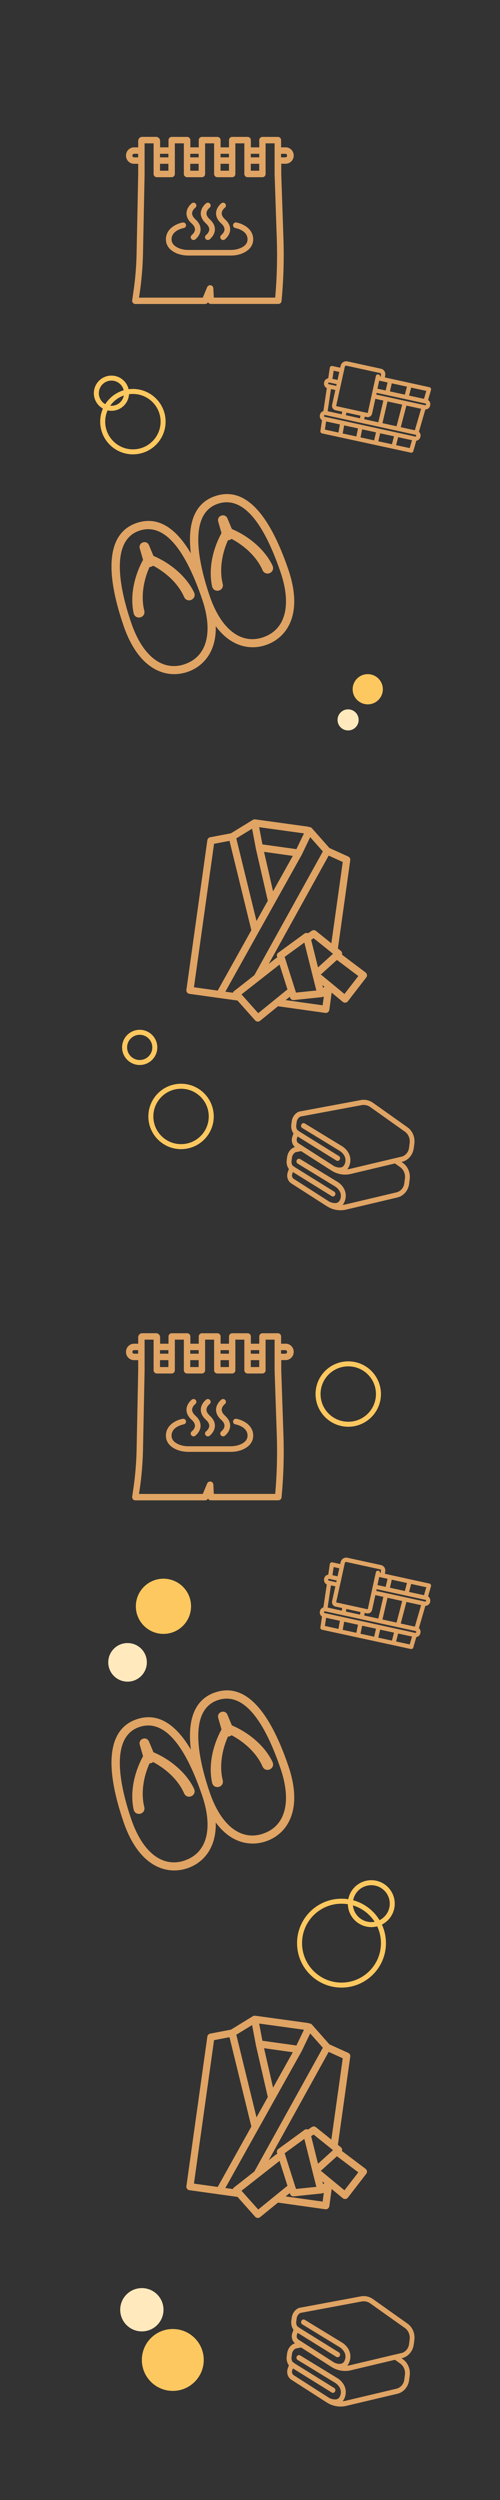 <?xml version="1.0" encoding="UTF-8"?>
<svg id="_01" data-name="01" xmlns="http://www.w3.org/2000/svg" width="100" height="500" viewBox="0 0 100 500">
  <rect x="0" y="0" width="100" height="500" fill="#333333" stroke="none"/>
  <defs>
    <style>
      .cls-1 {
        fill: #ffe9bd;
      }

      .cls-1, .cls-2, .cls-3, .cls-4 {
        stroke-width: 0px;
      }

      .cls-5 {
        stroke: #fdc85f;
        stroke-miterlimit: 10;
      }

      .cls-5, .cls-2 {
        fill: none;
      }

      .cls-3 {
        fill: #fdc85f;
      }

      .cls-4 {
        fill: #e0a464;
      }
    </style>
  </defs>
  <g>
    <g>
      <g>
        <path class="cls-4" d="M57.09,29.47h-.87v-1.45c0-.36-.29-.64-.64-.64h-3.09c-.36,0-.64.29-.64.64v1.45h-1.68v-1.45c0-.36-.29-.64-.64-.64h-3.09c-.36,0-.64.29-.64.64v1.45h-1.68v-1.45c0-.36-.29-.64-.64-.64h-3.09c-.36,0-.64.29-.64.64v1.45h-1.68v-1.45c0-.36-.29-.64-.64-.64h-3.09c-.36,0-.64.29-.64.64v1.45h-1.68v-1.29c0-.44-.36-.81-.81-.81h-2.76c-.44,0-.81.36-.81.81v1.29h-.82c-.89,0-1.62.72-1.62,1.62v.05c0,.89.72,1.62,1.62,1.62h.82v2.01l-.32,15.92c-.05,2.57-.27,5.17-.64,7.71l-.24,1.66c-.03.19.03.37.15.52s.3.22.49.22h13.94c.24,0,.47-.14.58-.36.11.21.33.35.58.35h13.49c.33,0,.61-.25.64-.58.39-4.12.52-8.31.38-12.44l-.44-13v-2.02h.87c.89,0,1.62-.73,1.62-1.62v-.05c0-.89-.72-1.62-1.62-1.62ZM27.63,31.47h-.82c-.18,0-.33-.15-.33-.33v-.05c0-.18.15-.33.33-.33h.82v.71ZM50.16,30.76h1.68v.71h-1.68v-.71ZM50.16,32.76h1.68v1.38h-1.68v-1.38ZM44.11,30.76h1.68v.71h-1.68v-.71ZM44.11,32.76h1.68v1.38h-1.68v-1.38ZM38.05,30.76h1.68v.71h-1.68v-.71ZM38.05,32.76h1.68v1.38h-1.68v-1.38ZM32,30.76h1.68v.71h-1.68v-.71ZM32,32.76h1.68v1.38h-1.68v-1.38ZM55.04,59.52h-12.28s-.09-1.87-.09-1.87c-.01-.3-.24-.55-.53-.6-.3-.05-.59.11-.71.39l-.87,2.09h-12.76l.14-.92c.38-2.6.6-5.25.66-7.88l.32-15.93v-6.13h1.8v6.13c0,.35.29.64.64.64h2.97c.36,0,.64-.29.64-.64v-6.13h1.8v6.13c0,.35.29.64.64.64h2.97c.36,0,.64-.29.64-.64v-6.13h1.8v6.13c0,.35.29.64.64.64h2.97c.36,0,.64-.29.64-.64v-6.13h1.8v6.13c0,.35.29.64.64.64h2.97c.36,0,.64-.29.64-.64v-6.13h1.8v6.15l.44,13.01c.13,3.89.02,7.82-.32,11.7ZM57.41,31.14c0,.18-.15.33-.33.33h-.87v-.71h.87c.18,0,.33.15.33.33v.05Z"/>
        <path class="cls-4" d="M42.98,45.95c-.05,1.15-1.02,1.91-1.07,1.94-.1.08-.22.11-.34.11-.17,0-.34-.08-.45-.22-.19-.25-.14-.6.11-.79,0,0,.6-.47.62-1.09.01-.39-.21-.8-.66-1.21-.71-.65-1.06-1.35-1.03-2.1.05-1.15,1.03-1.91,1.07-1.94.25-.19.6-.14.79.11.19.25.14.6-.11.79-.02.01-.6.48-.62,1.1-.01.39.21.8.66,1.21.72.65,1.06,1.35,1.03,2.1Z"/>
        <path class="cls-4" d="M40.12,45.95c-.05,1.15-1.03,1.91-1.07,1.94-.1.08-.22.11-.34.11-.17,0-.34-.08-.45-.22-.19-.25-.14-.6.11-.79,0,0,.6-.47.62-1.09.01-.39-.21-.8-.66-1.21-.72-.65-1.06-1.35-1.03-2.1.05-1.15,1.02-1.91,1.07-1.94.25-.19.6-.14.79.11.19.25.14.6-.11.79-.02.01-.6.48-.63,1.1-.01.39.21.8.66,1.21.72.65,1.06,1.35,1.03,2.1Z"/>
        <path class="cls-4" d="M46.03,45.95c-.05,1.15-1.02,1.91-1.07,1.94-.1.08-.22.11-.34.11-.17,0-.34-.08-.45-.22-.19-.25-.14-.6.11-.79,0,0,.6-.47.62-1.09.01-.39-.21-.8-.66-1.21-.72-.65-1.06-1.35-1.03-2.1.05-1.15,1.03-1.91,1.07-1.94.25-.19.6-.14.79.11.19.25.14.6-.11.79-.02.01-.6.48-.62,1.1-.01.39.21.8.66,1.21.72.65,1.06,1.35,1.03,2.1Z"/>
        <path class="cls-4" d="M50.64,47.87c0,1.23-.77,2.23-2.18,2.81-.7.29-1.47.43-2.29.43h-8.52c-.82,0-1.59-.15-2.29-.43-1.41-.58-2.18-1.58-2.18-2.81,0-2.21,2.2-3.17,3.37-3.37.31-.05.6.15.65.46.05.31-.15.6-.46.65-.1.02-2.43.45-2.43,2.26,0,.77.5,1.36,1.48,1.77.56.23,1.19.35,1.86.35h8.52c.67,0,1.3-.12,1.86-.35.98-.4,1.48-1,1.48-1.77,0-1.81-2.33-2.24-2.43-2.26-.31-.05-.51-.34-.46-.65.05-.31.34-.51.65-.46,1.16.2,3.37,1.16,3.37,3.37Z"/>
      </g>
      <g>
        <path class="cls-2" d="M67.07,78.01l-.88-.19-.66,4.43,2.82.62.09-.52-1.33-.29c-.49-.11-.8-.59-.69-1.08l.65-2.97Z"/>
        <polygon class="cls-2" points="67.51 75.99 67.86 74.38 66.73 74.14 66.49 75.77 67.51 75.99"/>
        <path class="cls-2" d="M73.33,83.41l-.39-.09-.11.52,2.82.62,1.01-4.35-1.61-.35-.65,2.97c-.11.49-.59.8-1.08.69Z"/>
        <path class="cls-2" d="M67.32,76.83l-1.5-.33c-.08-.02-.16.03-.18.11v.06c-.03.08.02.16.1.18l1.5.33.08-.35Z"/>
        <path class="cls-2" d="M67.29,81.22l6.22,1.36s.05-.01.06-.04l.74-3.38.26-1.18.61-2.78c.05-.23.28-.38.51-.33.2.04.34.23.34.43l.11.02.07-.47c0-.13-.07-.23-.18-.25l-6.73-1.47c-.15-.03-.3.06-.33.21l-.71,3.25-.26,1.18-.74,3.38s.01.05.04.06Z"/>
        <polygon class="cls-2" points="85.25 78.18 82.22 77.52 81.8 79.12 84.79 79.77 85.25 78.18"/>
        <polygon class="cls-2" points="65.22 84.3 64.98 85.92 67.7 86.52 67.99 84.9 65.22 84.3"/>
        <polygon class="cls-2" points="75.5 77.74 77.14 78.1 77.46 76.7 77.51 76.49 75.85 76.13 75.5 77.74"/>
        <polygon class="cls-2" points="81.38 77.34 78.35 76.67 78.3 76.88 77.97 78.28 80.97 78.93 81.38 77.34"/>
        <polygon class="cls-2" points="69.18 83.05 72 83.66 72.11 83.15 69.27 82.53 69.18 83.05"/>
        <path class="cls-2" d="M85.09,80.71l-9.77-2.13-.08.35,2.04.44s0,0,0,0c0,0,0,0,0,0l3.79.83s0,0,0,0c0,0,0,0,0,0l3.93.86c.08.02.16-.03.18-.11v-.06c.03-.08-.02-.16-.1-.18Z"/>
        <polygon class="cls-2" points="77.51 80.29 76.49 84.64 79.31 85.26 80.44 80.93 77.51 80.29"/>
        <polygon class="cls-2" points="81.28 81.12 80.15 85.44 82.97 86.06 84.22 81.76 81.28 81.12"/>
        <polygon class="cls-2" points="72.1 87.48 74.82 88.07 75.19 86.47 72.42 85.87 72.1 87.48"/>
        <polygon class="cls-2" points="68.82 85.08 68.54 86.7 71.26 87.29 71.59 85.69 68.82 85.08"/>
        <polygon class="cls-2" points="75.65 88.25 78.38 88.85 78.79 87.26 76.03 86.65 75.65 88.25"/>
        <path class="cls-2" d="M83.14,86.97l-10.9-2.38s0,0,0,0c0,0,0,0,0,0,0,0,0,0,0,0l-3.64-.79s0,0,0,0c0,0,0,0,0,0l-3.61-.79c-.07-.02-.14.03-.16.1l-.02.09c-.02.07.03.14.1.16l18.16,3.97c.07.02.14-.03.16-.1l.02-.09c.02-.07-.03-.14-.1-.16Z"/>
        <polygon class="cls-2" points="79.21 89.03 81.94 89.62 82.39 88.05 79.63 87.44 79.21 89.03"/>
        <path class="cls-4" d="M85.61,80.02l.59-2.04c.03-.11.02-.24-.04-.34-.06-.1-.16-.17-.28-.2l-3.88-.85-3.88-.85s0,0,0,0l-1.14-.25.08-.55s0-.03,0-.05c.02-.56-.33-1.02-.85-1.14l-6.73-1.47c-.61-.13-1.22.26-1.35.87l-.09.39-1.57-.34c-.12-.03-.24,0-.33.07-.1.07-.16.17-.18.29l-.31,2.1c-.4.06-.73.36-.82.78v.06c-.11.46.12.92.53,1.12l-.68,4.58c-.33.1-.6.37-.68.73l-.02.09c-.09.41.09.81.42,1.03l-.32,2.15c-.03.22.11.43.33.48l3.55.77,3.55.77,3.55.77,3.55.77,3.55.77c.22.05.44-.08.5-.3l.6-2.08c.39-.06.72-.35.81-.76l.02-.09c.08-.36-.05-.72-.31-.95l1.29-4.45c.45,0,.86-.33.96-.79v-.06c.1-.41-.08-.83-.41-1.05ZM82.22,77.52l3.04.66-.46,1.59-2.99-.65.42-1.6ZM78.3,76.88l.05-.21,3.04.66-.42,1.6-2.99-.65.33-1.4ZM77.51,76.49l-.05.21-.33,1.4-1.64-.36.35-1.61,1.66.36ZM67.99,77.78l.26-1.18.71-3.25c.03-.15.18-.25.33-.21l6.73,1.47c.11.02.18.12.18.25l-.07.47-.11-.02c0-.2-.13-.38-.34-.43-.23-.05-.46.1-.51.33l-.61,2.78-.26,1.18-.74,3.38s-.03.04-.06.04l-6.22-1.36s-.04-.03-.04-.06l.74-3.38ZM75.06,79.76l1.61.35-1.01,4.35-2.82-.62.11-.52.39.09c.49.11.97-.2,1.08-.69l.65-2.97ZM72,83.66l-2.82-.62.09-.52,2.83.62-.11.52ZM67.11,82.05l1.33.29-.09.52-2.82-.62.66-4.43.88.19-.65,2.97c-.11.49.2.97.69,1.08ZM67.86,74.38l-.35,1.61-1.02-.22.24-1.63,1.13.25ZM65.75,76.85c-.08-.02-.13-.1-.11-.18v-.06c.03-.08.11-.13.19-.11l1.5.33-.08.35-1.5-.33ZM64.98,85.92l.24-1.63,2.76.6-.29,1.62-2.72-.59ZM68.54,86.7l.29-1.62,2.77.6-.33,1.61-2.72-.59ZM74.82,88.07l-2.72-.59.33-1.61,2.77.6-.37,1.6ZM78.38,88.85l-2.72-.59.37-1.6,2.77.6-.41,1.59ZM81.94,89.62l-2.72-.59.41-1.59,2.77.6-.46,1.58ZM83.23,87.22c-.02.07-.09.12-.16.1l-18.16-3.97c-.07-.02-.12-.09-.1-.16l.02-.09c.02-.07.09-.12.16-.1l3.61.79s0,0,0,0c0,0,0,0,0,0l3.64.79s0,0,0,0c0,0,0,0,0,0,0,0,0,0,0,0l10.9,2.38c.07.02.12.09.1.16l-.02.09ZM76.49,84.64l1.01-4.35,2.94.64-1.13,4.32-2.82-.62ZM80.15,85.44l1.13-4.32,2.94.64-1.25,4.3-2.82-.62ZM85.19,80.94c-.02.08-.1.13-.18.11l-3.93-.86s0,0,0,0c0,0,0,0,0,0l-3.79-.83s0,0,0,0c0,0,0,0,0,0l-2.04-.44.08-.35,9.77,2.13c.08.02.13.1.11.18v.06Z"/>
      </g>
      <path class="cls-2" d="M43.53,100.78c-6.15,2.11-3.63,12.47-1.58,18.46,2.28,6.66,6.29,9.73,10.71,8.22,4.43-1.52,5.71-6.4,3.43-13.06-3.64-10.64-7.87-15.22-12.56-13.61ZM52.51,114.03c-.62-1.43-1.63-2.73-2.77-3.82-1.02-.96-2.17-1.78-3.42-2.44-.21.17-.47.26-.73.27-.57,1.28-.98,2.63-1.19,4-.24,1.56-.24,3.21.15,4.73.32,1.44-1.76,1.94-2.13.51-.4-1.86-.33-3.74.02-5.58.35-1.79.99-3.51,1.86-5.1l-.66-2.3c-.31-1.19,1.35-1.76,1.84-.65l.9,2.16s.05.01.07.02c1.67.73,3.23,1.7,4.62,2.9,1.41,1.23,2.61,2.68,3.44,4.39.59,1.36-1.37,2.25-2,.9Z"/>
      <path class="cls-2" d="M27.83,106.15c-6.15,2.11-3.63,12.47-1.58,18.46,2.28,6.66,6.29,9.73,10.71,8.22s5.71-6.4,3.43-13.06c-3.64-10.64-7.87-15.22-12.56-13.61ZM38.82,118.5c.59,1.36-1.37,2.25-2,.9-.62-1.43-1.63-2.73-2.77-3.82-1.02-.96-2.17-1.78-3.42-2.44-.21.17-.47.26-.73.27-.57,1.28-.98,2.63-1.19,4-.24,1.56-.24,3.21.15,4.73.32,1.44-1.76,1.94-2.13.51-.4-1.86-.33-3.74.02-5.58.35-1.79.99-3.51,1.86-5.1l-.66-2.3c-.31-1.19,1.35-1.76,1.84-.65l.9,2.16s.05.01.07.02c1.67.73,3.23,1.7,4.62,2.9,1.41,1.23,2.61,2.68,3.44,4.39Z"/>
      <path class="cls-4" d="M54.51,113.13c-.82-1.71-2.03-3.16-3.44-4.39-1.39-1.21-2.95-2.18-4.62-2.9-.02-.01-.05-.02-.07-.02l-.9-2.16c-.49-1.11-2.15-.54-1.84.65l.66,2.3c-.86,1.59-1.5,3.3-1.86,5.1-.36,1.84-.42,3.72-.02,5.58.37,1.44,2.45.93,2.13-.51-.39-1.52-.39-3.16-.15-4.73.21-1.37.62-2.72,1.19-4,.26,0,.52-.11.73-.27,1.25.67,2.4,1.48,3.42,2.44,1.15,1.09,2.15,2.38,2.77,3.82.63,1.35,2.59.46,2-.9Z"/>
      <path class="cls-4" d="M43,99.23c-3.96,1.35-5.58,5.26-4.83,11.43-3.19-5.4-6.83-7.44-10.86-6.06-5.64,1.93-6.54,9.03-2.6,20.54,3.08,8.99,8.63,10.67,12.8,9.24,3.12-1.07,5.78-3.98,5.64-9.14,3.05,4.16,6.94,4.83,10.05,3.76,4.17-1.43,7.53-6.15,4.45-15.14-4-11.67-8.92-16.59-14.64-14.63ZM36.97,132.83c-4.43,1.52-8.43-1.56-10.71-8.22-2.05-5.99-4.57-16.35,1.58-18.46,4.69-1.61,8.92,2.97,12.56,13.61,2.28,6.66,1,11.54-3.43,13.06ZM52.66,127.45c-4.43,1.52-8.43-1.56-10.71-8.22-2.05-5.99-4.57-16.35,1.58-18.46,4.69-1.61,8.92,2.97,12.56,13.61,2.28,6.66,1,11.54-3.43,13.06Z"/>
      <path class="cls-4" d="M30.76,111.2s-.05-.02-.07-.02l-.9-2.16c-.49-1.11-2.15-.54-1.84.65l.66,2.3c-.86,1.59-1.5,3.3-1.86,5.1-.36,1.84-.42,3.72-.02,5.58.37,1.44,2.45.93,2.13-.51-.39-1.52-.39-3.16-.15-4.73.21-1.37.62-2.72,1.19-4,.26,0,.52-.11.73-.27,1.25.67,2.4,1.48,3.42,2.44,1.15,1.09,2.15,2.38,2.77,3.82.63,1.35,2.59.46,2-.9-.82-1.71-2.03-3.16-3.44-4.39-1.39-1.21-2.95-2.18-4.62-2.9Z"/>
      <g>
        <polygon class="cls-2" points="54.61 178.26 58.56 171.18 52.8 170.37 53.91 175.19 54.61 178.26"/>
        <polygon class="cls-2" points="59.28 169.83 60.8 166.67 51.83 165.43 52.48 168.87 59.28 169.83"/>
        <path class="cls-2" d="M53.56,180.14l-2.4-10.46s0-.02,0-.03l-.74-3.91-3.16,1.94,4.04,16.52,2.26-4.06Z"/>
        <polygon class="cls-2" points="45.9 168.17 42.81 168.76 38.79 197.46 43.54 198.12 50.27 186.04 45.9 168.17"/>
        <polygon class="cls-2" points="60.88 188.51 56.94 191.39 59.21 198.52 63.28 198.1 62.66 195.65 60.88 188.51"/>
        <polygon class="cls-2" points="62.72 187.64 62.23 187.97 63.6 193.47 66.6 190.76 62.72 187.64"/>
        <path class="cls-2" d="M55.18,191.65c.09-.07.19-.11.29-.13l-.06-.19c-.09-.29.01-.62.26-.8l5.22-3.81c.19-.14.44-.18.67-.1.02,0,.04.02.06.02l.73-.49c.26-.18.61-.16.86.03l3.07,2.47,2.28-16.26-2.81-1.28-11.97,21.64,1.41-1.11Z"/>
        <path class="cls-2" d="M64.14,194.93c.08.03.15.07.22.12l4.53,3.75,2.77-3.59-4.27-3.22-3.25,2.94Z"/>
        <path class="cls-2" d="M64.56,170.28l-2.53-2.86-1.68,3.5s-.01.03-.02.04l-6.91,12.38-1.76,3.15s0,0,0,0l-6.6,11.84,1.51.21c.04-.13.12-.25.23-.33l4.05-3.18,13.7-24.75Z"/>
        <polygon class="cls-2" points="64.87 197.34 64.5 197.03 64.63 197.57 64.87 197.34"/>
        <path class="cls-2" d="M55.91,192.91l-7.61,5.97,3.34,3.75,5.69-4.63c.05-.04.11-.07.17-.1l-1.59-5Z"/>
        <path class="cls-2" d="M64.54,199.36c-.09.05-.18.08-.28.09l-5.49.57c-.06,0-.12,0-.17,0-.27-.04-.5-.23-.59-.49l-.05-.17-.84.68,7.41,1.04.23-1.73c-.07.02-.15.03-.22.02Z"/>
        <path class="cls-4" d="M73.39,194.97c-.03-.19-.13-.36-.28-.48l-4.72-3.56c.02-.07.04-.15.03-.23,0-.21-.1-.41-.27-.54l-.57-.46,2.47-17.65s0-.03,0-.05c0-.02,0-.03,0-.05,0-.03,0-.06,0-.09,0-.01,0-.03,0-.04,0-.03-.01-.06-.03-.09,0-.01,0-.02-.01-.04-.01-.03-.03-.06-.04-.09,0-.01-.01-.02-.02-.04-.02-.03-.04-.05-.06-.07-.01-.01-.02-.02-.03-.03-.02-.02-.04-.04-.07-.06-.01,0-.02-.02-.04-.03-.03-.02-.05-.03-.08-.05,0,0-.02-.01-.02-.01l-3.77-1.71-3.48-3.94c-.16-.18-.4-.27-.64-.24,0,0,0,0-.01,0v-.07s-10.67-1.47-10.67-1.47c-.17-.03-.36,0-.51.09l-4.38,2.69-4.14.79s-.01,0-.02,0c-.02,0-.05.01-.07.02-.02,0-.05.02-.07.03-.02,0-.03.02-.05.03-.02.01-.05.03-.07.04-.01,0-.02.02-.04.03-.02.02-.05.04-.07.06,0,.01-.02.02-.03.03-.02.02-.04.05-.06.08,0,.01-.01.02-.02.03-.02.03-.03.06-.04.09,0,.01,0,.02-.01.03-.01.04-.02.07-.03.11,0,0,0,0,0,.01l-4.19,29.92c-.06.39.22.76.61.81l5.95.83,3.66.51,3.53,3.97c.12.13.27.21.44.23.19.03.39-.02.55-.15l3.58-2.91,9.45,1.33c.19.03.38-.02.54-.14.15-.12.25-.29.28-.48l.46-3.43,2.22,1.84c.1.09.23.14.36.16.06,0,.12,0,.18,0,.19-.02.37-.12.49-.28l3.67-4.76c.12-.15.17-.34.14-.54ZM63.6,193.47l-1.37-5.5.49-.33,3.88,3.12-2.99,2.71ZM63.28,198.1l-4.08.42-2.27-7.14,3.94-2.87,1.78,7.13.62,2.46ZM65.74,171.12l2.81,1.28-2.28,16.26-3.07-2.47c-.25-.2-.59-.21-.86-.03l-.73.49s-.04-.02-.06-.02c-.23-.08-.48-.05-.67.1l-5.22,3.81c-.25.18-.36.5-.26.8l.06.19c-.1.02-.2.07-.29.13l-1.41,1.11,11.97-21.64ZM60.8,166.67l-1.52,3.16-6.8-.95-.65-3.44,8.97,1.24ZM58.56,171.18l-3.95,7.08-.7-3.07-1.1-4.82,5.76.81ZM50.42,165.74l.74,3.91s0,.02,0,.03l2.4,10.46-2.26,4.06-4.04-16.52,3.16-1.94ZM43.54,198.12l-4.75-.67,4.02-28.69,3.09-.59,4.37,17.87-6.73,12.08ZM46.81,198.22c-.11.09-.19.2-.23.33l-1.51-.21,6.6-11.84s0,0,0,0l1.76-3.15,6.91-12.38s.01-.03.02-.04l1.68-3.5,2.53,2.86-13.7,24.75-4.05,3.18ZM51.64,202.63l-3.34-3.75,7.61-5.97,1.59,5c-.06.03-.12.06-.17.1l-5.69,4.63ZM57.12,200.03l.84-.68.05.17c.09.27.32.46.59.49.06,0,.12,0,.17,0l5.49-.57c.1-.01.2-.04.28-.09.07,0,.15,0,.22-.02l-.23,1.73-7.41-1.04ZM64.5,197.03l.37.31-.24.24-.14-.54ZM68.89,198.8l-4.53-3.75c-.07-.06-.14-.1-.22-.12l3.25-2.94,4.27,3.22-2.77,3.59Z"/>
      </g>
      <g>
        <path class="cls-2" d="M78.98,232.7l-8.79,2.09c-.6.14-1.22.17-1.81.1-.71-.09-1.39-.33-2.02-.72-.02-.01-.04-.02-.06-.03l-6.08-3.9-1.02.19c-.39.11-.75.59-.81,1.08l-.09.66c-.06.44.1.89.28,1,0,0,.02.01.02.02l.44.31,7.79,4.84c.23.14.31.46.17.71-.1.19-.3.28-.49.26-.06,0-.13-.03-.18-.07l-7.76-4.82-.14.41c-.12.36.01.77.32.96l7.13,4.57h0s0,0,.01,0c.27.14,1.06.42,1.6.17.26-.12.45-.36.57-.73.5-1.57-1.01-2.48-1.07-2.51l-7.47-4.56c-.23-.14-.31-.46-.17-.71.14-.25.44-.34.67-.2l7.45,4.55c.8.46,2.13,1.83,1.52,3.75-.11.34-.27.64-.47.87.19-.02.37-.05.56-.09l10.21-2.42c.82-.19,1.45-.92,1.56-1.81l.12-.93c.12-.91-.25-1.79-.96-2.29l-1.04-.74Z"/>
        <polygon class="cls-2" points="65.89 240.36 65.89 240.36 65.9 240.36 65.89 240.36 65.89 240.36"/>
        <path class="cls-2" d="M65.87,240.35s.01,0,.02,0c0,0-.01,0-.02,0h0Z"/>
        <path class="cls-2" d="M81.78,229.54l.12-.93c.12-.91-.25-1.79-.96-2.29l-7-4.98c-.53-.35-1.17-.45-1.79-.29,0,0-.02,0-.03,0l-12,2.24c-.39.11-.75.59-.81,1.08l-.09.66c-.06.44.1.89.28,1,0,0,.02.01.02.02l.44.31,7.79,4.84c.23.14.31.46.17.71-.14.25-.44.33-.67.19l-7.76-4.82-.14.41c-.12.36.01.77.32.96l.9.58,6.22,3.99h0s0,0,0,0c0,0,0,0,0,0,.26.13,1.05.43,1.6.18.26-.12.45-.36.57-.74.5-1.57-1.01-2.48-1.07-2.51l-7.47-4.56c-.23-.14-.31-.46-.17-.71.14-.25.44-.34.67-.2l7.46,4.55c.79.45,2.13,1.82,1.51,3.75-.11.34-.27.64-.47.87.19-.02.37-.05.56-.09l8.98-2.13s.01,0,.02,0l1.21-.29c.82-.19,1.45-.92,1.56-1.81Z"/>
        <path class="cls-2" d="M66.79,233.22s.01,0,.02,0c0,0-.01,0-.02,0h0Z"/>
        <polygon class="cls-2" points="66.82 233.23 66.81 233.23 66.81 233.23 66.82 233.23"/>
        <path class="cls-4" d="M82.75,229.67l.12-.93c.17-1.3-.36-2.56-1.37-3.28l-7.01-4.98s0,0-.01,0c-.75-.49-1.64-.64-2.51-.43l-12.01,2.24s-.02,0-.03,0c-.79.21-1.46,1.03-1.58,1.97l-.09.66c-.07.58.06,1.3.44,1.75-.01.02-.02.05-.03.08l-.21.61c-.25.75-.03,1.57.53,2.05-.79.21-1.44,1.04-1.56,1.97l-.09.66c-.08.58.06,1.3.44,1.75-.01.02-.03.05-.03.08l-.21.61c-.28.83.02,1.75.72,2.2l7.13,4.58s.04.02.06.03c.62.39,1.31.63,2.02.72.6.08,1.21.05,1.81-.1l10.21-2.42c1.22-.29,2.16-1.38,2.33-2.7l.12-.93c.17-1.3-.36-2.56-1.37-3.28l-.26-.19.1-.02c1.22-.29,2.16-1.38,2.33-2.7ZM65.87,240.35h0s.01,0,.02,0c0,0-.01,0-.02,0ZM65.89,240.36s0,0,0,0h0s0,0,0,0c0,0,0,0,0,0ZM80.98,235.73l-.12.93c-.11.89-.74,1.61-1.56,1.81l-10.21,2.42c-.19.04-.37.07-.56.09.2-.24.36-.53.47-.87.61-1.92-.72-3.29-1.52-3.75l-7.45-4.55c-.23-.14-.53-.05-.67.2-.14.25-.06.57.17.71l7.47,4.56c.06.04,1.58.94,1.07,2.51-.12.37-.31.61-.57.73-.54.25-1.33-.04-1.6-.17,0,0,0,0-.01,0h0s-7.13-4.57-7.13-4.57c-.31-.2-.44-.6-.32-.96l.14-.41,7.76,4.82c.06.04.12.06.18.07.19.02.38-.07.49-.26.14-.25.06-.57-.17-.71l-7.79-4.84-.44-.31s-.02-.01-.02-.02c-.18-.11-.34-.56-.28-1l.09-.66c.06-.49.43-.97.81-1.08l1.02-.19,6.08,3.9s.04.02.06.03c.62.39,1.31.63,2.02.72.6.08,1.21.05,1.81-.1l8.79-2.09,1.04.74c.71.5,1.07,1.38.96,2.29ZM66.79,233.22h0s.01,0,.02,0c0,0-.01,0-.02,0ZM80.22,231.35l-1.21.29s-.01,0-.02,0l-8.98,2.13c-.19.04-.37.07-.56.09.2-.24.36-.53.47-.87.62-1.92-.72-3.29-1.51-3.75l-7.46-4.55c-.23-.14-.53-.05-.67.2-.14.25-.06.57.17.71l7.47,4.56c.06.04,1.58.94,1.07,2.51-.12.37-.31.61-.57.74-.55.25-1.34-.04-1.6-.18,0,0,0,0,0,0,0,0,0,0,0,0,0,0,0,0,0,0,0,0,0,0,0,0h0s0,0,0,0l-6.22-3.99-.9-.58c-.31-.2-.44-.6-.32-.96l.14-.41,7.76,4.82c.23.14.53.06.67-.19.14-.25.06-.57-.17-.71l-7.79-4.84-.44-.31s-.02-.01-.02-.02c-.18-.11-.34-.56-.28-1l.09-.66c.06-.49.43-.97.81-1.08l12-2.24s.02,0,.03,0c.62-.16,1.25-.05,1.79.29l7,4.98c.71.5,1.07,1.38.96,2.29l-.12.93c-.11.89-.74,1.61-1.56,1.81Z"/>
      </g>
    </g>
    <g>
      <g>
        <path class="cls-4" d="M57.09,268.74h-.87v-1.45c0-.36-.29-.64-.64-.64h-3.09c-.36,0-.64.29-.64.64v1.45h-1.68v-1.45c0-.36-.29-.64-.64-.64h-3.09c-.36,0-.64.29-.64.64v1.45h-1.68v-1.45c0-.36-.29-.64-.64-.64h-3.09c-.36,0-.64.29-.64.64v1.45h-1.68v-1.45c0-.36-.29-.64-.64-.64h-3.09c-.36,0-.64.29-.64.64v1.45h-1.68v-1.29c0-.44-.36-.81-.81-.81h-2.76c-.44,0-.81.36-.81.81v1.29h-.82c-.89,0-1.62.72-1.62,1.62v.05c0,.89.72,1.62,1.62,1.62h.82v2.01l-.32,15.92c-.05,2.57-.27,5.17-.64,7.71l-.24,1.66c-.03.19.03.37.15.52s.3.22.49.22h13.94c.24,0,.47-.14.58-.36.11.21.33.35.58.35h13.49c.33,0,.61-.25.64-.58.39-4.12.52-8.31.38-12.44l-.44-13v-2.02h.87c.89,0,1.62-.73,1.62-1.62v-.05c0-.89-.72-1.62-1.62-1.62ZM27.63,270.74h-.82c-.18,0-.33-.15-.33-.33v-.05c0-.18.15-.33.33-.33h.82v.71ZM50.16,270.03h1.68v.71h-1.68v-.71ZM50.16,272.03h1.68v1.38h-1.68v-1.38ZM44.11,270.03h1.68v.71h-1.68v-.71ZM44.11,272.03h1.68v1.38h-1.68v-1.38ZM38.05,270.03h1.68v.71h-1.68v-.71ZM38.05,272.03h1.68v1.38h-1.68v-1.38ZM32,270.03h1.68v.71h-1.68v-.71ZM32,272.03h1.68v1.38h-1.68v-1.38ZM55.04,298.78h-12.28s-.09-1.87-.09-1.87c-.01-.3-.24-.55-.53-.6-.3-.05-.59.11-.71.39l-.87,2.09h-12.76l.14-.92c.38-2.6.6-5.25.66-7.88l.32-15.93v-6.13h1.8v6.13c0,.35.29.64.64.64h2.97c.36,0,.64-.29.64-.64v-6.13h1.8v6.13c0,.35.29.64.64.64h2.97c.36,0,.64-.29.64-.64v-6.13h1.8v6.13c0,.35.29.64.64.64h2.97c.36,0,.64-.29.64-.64v-6.13h1.8v6.13c0,.35.29.64.64.64h2.97c.36,0,.64-.29.64-.64v-6.13h1.8v6.15l.44,13.01c.13,3.89.02,7.82-.32,11.7ZM57.41,270.41c0,.18-.15.33-.33.33h-.87v-.71h.87c.18,0,.33.15.33.33v.05Z"/>
        <path class="cls-4" d="M42.98,285.22c-.05,1.15-1.02,1.91-1.07,1.94-.1.08-.22.11-.34.11-.17,0-.34-.08-.45-.22-.19-.25-.14-.6.11-.79,0,0,.6-.47.62-1.09.01-.39-.21-.8-.66-1.21-.71-.65-1.06-1.35-1.03-2.1.05-1.15,1.03-1.91,1.07-1.94.25-.19.6-.14.79.11.19.25.14.6-.11.79-.02.01-.6.48-.62,1.1-.01.39.21.8.66,1.21.72.65,1.06,1.35,1.03,2.1Z"/>
        <path class="cls-4" d="M40.12,285.22c-.05,1.15-1.03,1.91-1.07,1.94-.1.08-.22.11-.34.11-.17,0-.34-.08-.45-.22-.19-.25-.14-.6.11-.79,0,0,.6-.47.62-1.09.01-.39-.21-.8-.66-1.21-.72-.65-1.06-1.35-1.03-2.1.05-1.15,1.02-1.91,1.07-1.94.25-.19.6-.14.79.11.19.25.14.6-.11.79-.02.01-.6.48-.63,1.1-.01.39.21.8.66,1.21.72.65,1.06,1.35,1.03,2.1Z"/>
        <path class="cls-4" d="M46.03,285.22c-.05,1.15-1.02,1.91-1.07,1.94-.1.08-.22.11-.34.11-.17,0-.34-.08-.45-.22-.19-.25-.14-.6.11-.79,0,0,.6-.47.62-1.09.01-.39-.21-.8-.66-1.21-.72-.65-1.06-1.35-1.03-2.1.05-1.15,1.03-1.91,1.07-1.94.25-.19.6-.14.79.11.19.25.14.6-.11.79-.02.01-.6.48-.62,1.1-.01.39.21.8.66,1.21.72.65,1.06,1.35,1.03,2.1Z"/>
        <path class="cls-4" d="M50.64,287.13c0,1.23-.77,2.23-2.18,2.81-.7.29-1.47.43-2.29.43h-8.52c-.82,0-1.59-.15-2.29-.43-1.41-.58-2.18-1.58-2.18-2.81,0-2.21,2.2-3.17,3.37-3.37.31-.05.6.15.65.46.05.31-.15.6-.46.65-.1.02-2.43.45-2.43,2.26,0,.77.5,1.36,1.48,1.77.56.23,1.19.35,1.86.35h8.52c.67,0,1.3-.12,1.86-.35.98-.4,1.48-1,1.48-1.77,0-1.81-2.33-2.24-2.43-2.26-.31-.05-.51-.34-.46-.65.05-.31.34-.51.65-.46,1.16.2,3.37,1.16,3.37,3.37Z"/>
      </g>
      <g>
        <path class="cls-2" d="M67.07,317.28l-.88-.19-.66,4.43,2.82.62.09-.52-1.33-.29c-.49-.11-.8-.59-.69-1.08l.65-2.97Z"/>
        <polygon class="cls-2" points="67.51 315.26 67.86 313.65 66.73 313.41 66.49 315.04 67.51 315.26"/>
        <path class="cls-2" d="M73.33,322.68l-.39-.09-.11.52,2.82.62,1.01-4.35-1.61-.35-.65,2.97c-.11.49-.59.8-1.08.69Z"/>
        <path class="cls-2" d="M67.32,316.1l-1.5-.33c-.08-.02-.16.03-.18.11v.06c-.03.08.02.16.1.18l1.5.33.08-.35Z"/>
        <path class="cls-2" d="M67.29,320.49l6.22,1.36s.05-.01.06-.04l.74-3.38.26-1.18.61-2.78c.05-.23.28-.38.51-.33.2.04.34.23.34.43l.11.02.07-.47c0-.13-.07-.23-.18-.25l-6.73-1.47c-.15-.03-.3.06-.33.21l-.71,3.25-.26,1.18-.74,3.38s.01.05.04.06Z"/>
        <polygon class="cls-2" points="85.25 317.45 82.22 316.79 81.8 318.38 84.79 319.04 85.25 317.45"/>
        <polygon class="cls-2" points="65.22 323.56 64.98 325.19 67.7 325.78 67.99 324.17 65.22 323.56"/>
        <polygon class="cls-2" points="75.5 317.01 77.14 317.36 77.46 315.97 77.51 315.76 75.85 315.4 75.5 317.01"/>
        <polygon class="cls-2" points="81.38 316.6 78.35 315.94 78.3 316.15 77.97 317.55 80.97 318.2 81.38 316.6"/>
        <polygon class="cls-2" points="69.18 322.31 72 322.93 72.11 322.41 69.27 321.79 69.18 322.31"/>
        <path class="cls-2" d="M85.09,319.98l-9.77-2.13-.08.35,2.04.44s0,0,0,0c0,0,0,0,0,0l3.79.83s0,0,0,0c0,0,0,0,0,0l3.93.86c.08.02.16-.03.18-.11v-.06c.03-.08-.02-.16-.1-.18Z"/>
        <polygon class="cls-2" points="77.51 319.56 76.49 323.91 79.31 324.53 80.44 320.2 77.51 319.56"/>
        <polygon class="cls-2" points="81.28 320.38 80.15 324.71 82.97 325.32 84.22 321.03 81.28 320.38"/>
        <polygon class="cls-2" points="72.1 326.74 74.82 327.34 75.19 325.74 72.42 325.14 72.1 326.74"/>
        <polygon class="cls-2" points="68.82 324.35 68.54 325.97 71.26 326.56 71.59 324.95 68.82 324.35"/>
        <polygon class="cls-2" points="75.65 327.52 78.38 328.12 78.79 326.53 76.03 325.92 75.65 327.52"/>
        <path class="cls-2" d="M83.14,326.24l-10.9-2.38s0,0,0,0c0,0,0,0,0,0,0,0,0,0,0,0l-3.64-.79s0,0,0,0c0,0,0,0,0,0l-3.61-.79c-.07-.02-.14.03-.16.1l-.02.09c-.02.07.03.14.1.16l18.16,3.97c.07.02.14-.03.16-.1l.02-.09c.02-.07-.03-.14-.1-.16Z"/>
        <polygon class="cls-2" points="79.21 328.3 81.94 328.89 82.39 327.31 79.63 326.71 79.21 328.3"/>
        <path class="cls-4" d="M85.61,319.29l.59-2.04c.03-.11.02-.24-.04-.34-.06-.1-.16-.17-.28-.2l-3.88-.85-3.88-.85s0,0,0,0l-1.14-.25.08-.55s0-.03,0-.05c.02-.56-.33-1.02-.85-1.14l-6.73-1.47c-.61-.13-1.22.26-1.35.87l-.09.39-1.57-.34c-.12-.03-.24,0-.33.07-.1.07-.16.17-.18.29l-.31,2.1c-.4.06-.73.36-.82.78v.06c-.11.46.12.92.53,1.12l-.68,4.58c-.33.1-.6.37-.68.73l-.02.09c-.09.41.09.81.42,1.03l-.32,2.15c-.03.22.11.43.33.48l3.55.77,3.55.77,3.55.77,3.55.77,3.55.77c.22.05.44-.08.5-.3l.6-2.08c.39-.06.72-.35.81-.76l.02-.09c.08-.36-.05-.72-.31-.95l1.29-4.45c.45,0,.86-.33.96-.79v-.06c.1-.41-.08-.83-.41-1.05ZM82.22,316.79l3.04.66-.46,1.59-2.99-.65.42-1.6ZM78.3,316.15l.05-.21,3.04.66-.42,1.6-2.99-.65.33-1.4ZM77.51,315.76l-.05.21-.33,1.4-1.64-.36.35-1.61,1.66.36ZM67.99,317.04l.26-1.18.71-3.25c.03-.15.18-.25.33-.21l6.73,1.47c.11.02.18.12.18.25l-.07.47-.11-.02c0-.2-.13-.38-.34-.43-.23-.05-.46.1-.51.33l-.61,2.78-.26,1.18-.74,3.38s-.03.04-.06.04l-6.22-1.36s-.04-.03-.04-.06l.74-3.38ZM75.06,319.02l1.61.35-1.01,4.35-2.82-.62.11-.52.39.09c.49.11.97-.2,1.08-.69l.65-2.97ZM72,322.93l-2.82-.62.09-.52,2.83.62-.11.52ZM67.11,321.32l1.33.29-.09.52-2.82-.62.66-4.43.88.19-.65,2.97c-.11.49.2.97.69,1.08ZM67.86,313.65l-.35,1.61-1.02-.22.24-1.63,1.13.25ZM65.75,316.12c-.08-.02-.13-.1-.11-.18v-.06c.03-.08.11-.13.19-.11l1.5.33-.08.35-1.5-.33ZM64.98,325.19l.24-1.63,2.76.6-.29,1.62-2.72-.59ZM68.54,325.97l.29-1.62,2.77.6-.33,1.61-2.72-.59ZM74.82,327.34l-2.72-.59.33-1.61,2.77.6-.37,1.6ZM78.38,328.12l-2.72-.59.37-1.6,2.77.6-.41,1.59ZM81.94,328.89l-2.72-.59.41-1.59,2.77.6-.46,1.58ZM83.23,326.48c-.02.07-.09.12-.16.1l-18.16-3.97c-.07-.02-.12-.09-.1-.16l.02-.09c.02-.07.09-.12.16-.1l3.61.79s0,0,0,0c0,0,0,0,0,0l3.64.79s0,0,0,0c0,0,0,0,0,0,0,0,0,0,0,0l10.9,2.38c.07.02.12.09.1.16l-.02.09ZM76.49,323.91l1.01-4.35,2.94.64-1.13,4.32-2.82-.62ZM80.15,324.71l1.13-4.32,2.94.64-1.25,4.3-2.82-.62ZM85.19,320.21c-.02.08-.1.13-.18.11l-3.93-.86s0,0,0,0c0,0,0,0,0,0l-3.79-.83s0,0,0,0c0,0,0,0,0,0l-2.04-.44.08-.35,9.77,2.13c.08.02.13.1.11.18v.06Z"/>
      </g>
      <path class="cls-2" d="M43.53,340.05c-6.15,2.11-3.63,12.47-1.58,18.46,2.28,6.66,6.29,9.73,10.71,8.22,4.43-1.52,5.71-6.4,3.43-13.06-3.64-10.64-7.87-15.22-12.56-13.61ZM52.51,353.3c-.62-1.43-1.63-2.73-2.77-3.82-1.02-.96-2.17-1.78-3.42-2.44-.21.17-.47.26-.73.27-.57,1.28-.98,2.63-1.19,4-.24,1.56-.24,3.21.15,4.73.32,1.44-1.76,1.94-2.13.51-.4-1.86-.33-3.74.02-5.58.35-1.79.99-3.51,1.86-5.1l-.66-2.3c-.31-1.19,1.35-1.76,1.84-.65l.9,2.16s.05.01.07.02c1.67.73,3.23,1.7,4.62,2.9,1.41,1.23,2.61,2.68,3.44,4.39.59,1.36-1.37,2.25-2,.9Z"/>
      <path class="cls-2" d="M27.83,345.42c-6.15,2.11-3.63,12.47-1.58,18.46,2.28,6.66,6.29,9.73,10.71,8.22s5.71-6.4,3.43-13.06c-3.64-10.64-7.87-15.22-12.56-13.61ZM38.82,357.77c.59,1.36-1.37,2.25-2,.9-.62-1.43-1.63-2.73-2.77-3.82-1.02-.96-2.17-1.78-3.42-2.44-.21.17-.47.26-.73.27-.57,1.28-.98,2.63-1.19,4-.24,1.56-.24,3.21.15,4.73.32,1.44-1.76,1.94-2.13.51-.4-1.86-.33-3.74.02-5.58.35-1.79.99-3.51,1.86-5.1l-.66-2.3c-.31-1.19,1.35-1.76,1.84-.65l.9,2.16s.05.01.07.02c1.67.73,3.23,1.7,4.62,2.9,1.41,1.23,2.61,2.68,3.44,4.39Z"/>
      <path class="cls-4" d="M54.51,352.4c-.82-1.71-2.03-3.16-3.44-4.39-1.39-1.21-2.95-2.18-4.62-2.9-.02-.01-.05-.02-.07-.02l-.9-2.16c-.49-1.11-2.15-.54-1.84.65l.66,2.3c-.86,1.59-1.5,3.3-1.86,5.1-.36,1.84-.42,3.72-.02,5.58.37,1.44,2.45.93,2.13-.51-.39-1.52-.39-3.16-.15-4.73.21-1.37.62-2.72,1.19-4,.26,0,.52-.11.73-.27,1.25.67,2.4,1.48,3.42,2.44,1.15,1.09,2.15,2.38,2.77,3.82.63,1.35,2.59.46,2-.9Z"/>
      <path class="cls-4" d="M43,338.49c-3.96,1.35-5.58,5.26-4.83,11.43-3.19-5.4-6.83-7.44-10.86-6.06-5.64,1.93-6.54,9.03-2.6,20.54,3.08,8.99,8.63,10.67,12.8,9.24,3.12-1.07,5.78-3.98,5.64-9.14,3.05,4.16,6.94,4.83,10.05,3.76,4.17-1.43,7.53-6.15,4.45-15.14-4-11.67-8.92-16.59-14.64-14.63ZM36.97,372.09c-4.43,1.52-8.43-1.56-10.71-8.22-2.05-5.99-4.57-16.35,1.58-18.46,4.69-1.61,8.92,2.97,12.56,13.61,2.28,6.66,1,11.54-3.43,13.06ZM52.66,366.72c-4.43,1.52-8.43-1.56-10.71-8.22-2.05-5.99-4.57-16.35,1.58-18.46,4.69-1.61,8.92,2.97,12.56,13.61,2.28,6.66,1,11.54-3.43,13.06Z"/>
      <path class="cls-4" d="M30.76,350.47s-.05-.02-.07-.02l-.9-2.16c-.49-1.11-2.15-.54-1.84.65l.66,2.3c-.86,1.59-1.5,3.3-1.86,5.1-.36,1.84-.42,3.72-.02,5.58.37,1.44,2.45.93,2.13-.51-.39-1.52-.39-3.16-.15-4.73.21-1.37.62-2.72,1.19-4,.26,0,.52-.11.73-.27,1.25.67,2.4,1.48,3.42,2.44,1.15,1.09,2.15,2.38,2.77,3.82.63,1.35,2.59.46,2-.9-.82-1.71-2.03-3.16-3.44-4.39-1.39-1.21-2.95-2.18-4.62-2.9Z"/>
      <g>
        <polygon class="cls-2" points="54.61 417.53 58.56 410.45 52.8 409.64 53.91 414.46 54.61 417.53"/>
        <polygon class="cls-2" points="59.28 409.09 60.8 405.94 51.83 404.7 52.48 408.14 59.28 409.09"/>
        <path class="cls-2" d="M53.56,419.41l-2.4-10.46s0-.02,0-.03l-.74-3.91-3.16,1.94,4.04,16.52,2.26-4.06Z"/>
        <polygon class="cls-2" points="45.9 407.44 42.81 408.03 38.79 436.73 43.54 437.39 50.27 425.31 45.9 407.44"/>
        <polygon class="cls-2" points="60.88 427.78 56.94 430.65 59.21 437.79 63.28 437.37 62.66 434.91 60.88 427.78"/>
        <polygon class="cls-2" points="62.72 426.91 62.23 427.24 63.6 432.74 66.6 430.03 62.72 426.91"/>
        <path class="cls-2" d="M55.18,430.92c.09-.07.19-.11.29-.13l-.06-.19c-.09-.29.01-.62.26-.8l5.22-3.81c.19-.14.44-.18.67-.1.02,0,.04.02.06.02l.73-.49c.26-.18.61-.16.86.03l3.07,2.47,2.28-16.26-2.81-1.28-11.97,21.64,1.41-1.11Z"/>
        <path class="cls-2" d="M64.14,434.2c.08.03.15.07.22.12l4.53,3.75,2.77-3.59-4.27-3.22-3.25,2.94Z"/>
        <path class="cls-2" d="M64.56,409.55l-2.53-2.86-1.68,3.5s-.01.03-.02.04l-6.91,12.38-1.76,3.15s0,0,0,0l-6.6,11.84,1.51.21c.04-.13.12-.25.23-.33l4.05-3.18,13.7-24.75Z"/>
        <polygon class="cls-2" points="64.87 436.61 64.5 436.3 64.63 436.84 64.87 436.61"/>
        <path class="cls-2" d="M55.91,432.17l-7.61,5.97,3.34,3.75,5.69-4.63c.05-.04.11-.07.17-.1l-1.59-5Z"/>
        <path class="cls-2" d="M64.54,438.62c-.09.05-.18.08-.28.09l-5.49.57c-.06,0-.12,0-.17,0-.27-.04-.5-.23-.59-.49l-.05-.17-.84.68,7.41,1.04.23-1.73c-.07.02-.15.03-.22.02Z"/>
        <path class="cls-4" d="M73.39,434.24c-.03-.19-.13-.36-.28-.48l-4.72-3.56c.02-.07.04-.15.03-.23,0-.21-.1-.41-.27-.54l-.57-.46,2.47-17.65s0-.03,0-.05c0-.02,0-.03,0-.05,0-.03,0-.06,0-.09,0-.01,0-.03,0-.04,0-.03-.01-.06-.03-.09,0-.01,0-.02-.01-.04-.01-.03-.03-.06-.04-.09,0-.01-.01-.02-.02-.04-.02-.03-.04-.05-.06-.07-.01-.01-.02-.02-.03-.03-.02-.02-.04-.04-.07-.06-.01,0-.02-.02-.04-.03-.03-.02-.05-.03-.08-.05,0,0-.02-.01-.02-.01l-3.77-1.71-3.48-3.94c-.16-.18-.4-.27-.64-.24,0,0,0,0-.01,0v-.07s-10.67-1.47-10.67-1.47c-.17-.03-.36,0-.51.09l-4.38,2.69-4.14.79s-.01,0-.02,0c-.02,0-.05.01-.07.02-.02,0-.05.02-.07.03-.02,0-.03.02-.05.03-.02.01-.05.03-.07.04-.01,0-.02.02-.04.03-.02.02-.05.04-.07.06,0,.01-.02.02-.03.03-.02.02-.04.05-.06.08,0,.01-.01.02-.02.03-.02.03-.03.06-.04.09,0,.01,0,.02-.01.03-.01.04-.02.07-.03.11,0,0,0,0,0,.01l-4.19,29.92c-.06.39.22.76.61.81l5.95.83,3.66.51,3.53,3.97c.12.13.27.21.44.23.19.03.39-.02.55-.15l3.58-2.91,9.45,1.33c.19.03.38-.02.54-.14.15-.12.25-.29.28-.48l.46-3.43,2.22,1.84c.1.09.23.14.36.16.06,0,.12,0,.18,0,.19-.02.37-.12.49-.28l3.67-4.76c.12-.15.17-.34.14-.54ZM63.6,432.74l-1.37-5.5.49-.33,3.88,3.12-2.99,2.71ZM63.28,437.37l-4.08.42-2.27-7.14,3.94-2.87,1.78,7.13.62,2.46ZM65.74,410.38l2.81,1.28-2.28,16.26-3.07-2.47c-.25-.2-.59-.21-.86-.03l-.73.49s-.04-.02-.06-.02c-.23-.08-.48-.05-.67.1l-5.22,3.81c-.25.18-.36.5-.26.8l.06.19c-.1.02-.2.07-.29.13l-1.41,1.11,11.97-21.64ZM60.8,405.94l-1.52,3.16-6.8-.95-.65-3.44,8.97,1.24ZM58.56,410.45l-3.95,7.08-.7-3.07-1.1-4.82,5.76.81ZM50.42,405.01l.74,3.91s0,.02,0,.03l2.4,10.46-2.26,4.06-4.04-16.52,3.16-1.94ZM43.54,437.39l-4.75-.67,4.02-28.69,3.09-.59,4.37,17.87-6.73,12.08ZM46.81,437.48c-.11.09-.19.2-.23.33l-1.51-.21,6.6-11.84s0,0,0,0l1.76-3.15,6.91-12.38s.01-.03.02-.04l1.68-3.5,2.53,2.86-13.7,24.75-4.05,3.18ZM51.64,441.9l-3.34-3.75,7.61-5.97,1.59,5c-.06.03-.12.06-.17.1l-5.69,4.63ZM57.12,439.29l.84-.68.05.17c.09.27.32.46.59.49.06,0,.12,0,.17,0l5.49-.57c.1-.01.2-.04.28-.09.07,0,.15,0,.22-.02l-.23,1.73-7.41-1.04ZM64.5,436.3l.37.31-.24.24-.14-.54ZM68.89,438.06l-4.53-3.75c-.07-.06-.14-.1-.22-.12l3.25-2.94,4.27,3.22-2.77,3.59Z"/>
      </g>
      <g>
        <path class="cls-2" d="M78.98,471.97l-8.79,2.09c-.6.14-1.22.17-1.81.1-.71-.09-1.39-.33-2.02-.72-.02-.01-.04-.02-.06-.03l-6.08-3.9-1.02.19c-.39.11-.75.59-.81,1.08l-.09.66c-.06.44.1.89.28,1,0,0,.02.01.02.02l.44.31,7.79,4.84c.23.14.31.46.17.71-.1.19-.3.28-.49.26-.06,0-.13-.03-.18-.07l-7.76-4.82-.14.41c-.12.36.01.77.32.96l7.13,4.57h0s0,0,.01,0c.27.14,1.06.42,1.6.17.26-.12.45-.36.57-.73.5-1.57-1.01-2.48-1.07-2.51l-7.47-4.56c-.23-.14-.31-.46-.17-.71.14-.25.44-.34.67-.2l7.45,4.55c.8.46,2.13,1.83,1.52,3.75-.11.34-.27.64-.47.87.19-.02.37-.05.56-.09l10.21-2.42c.82-.19,1.45-.92,1.56-1.81l.12-.93c.12-.91-.25-1.79-.96-2.29l-1.04-.74Z"/>
        <polygon class="cls-2" points="65.89 479.62 65.89 479.62 65.9 479.63 65.89 479.62 65.89 479.62"/>
        <path class="cls-2" d="M65.87,479.61s.01,0,.02,0c0,0-.01,0-.02,0h0Z"/>
        <path class="cls-2" d="M81.78,468.81l.12-.93c.12-.91-.25-1.79-.96-2.29l-7-4.98c-.53-.35-1.17-.45-1.79-.29,0,0-.02,0-.03,0l-12,2.24c-.39.11-.75.59-.81,1.08l-.09.66c-.06.44.1.89.28,1,0,0,.02.01.02.02l.44.31,7.79,4.84c.23.14.31.46.17.71-.14.25-.44.33-.67.19l-7.76-4.82-.14.41c-.12.36.01.77.32.96l.9.58,6.22,3.99h0s0,0,0,0c0,0,0,0,0,0,.26.13,1.05.43,1.6.18.26-.12.45-.36.57-.74.5-1.57-1.01-2.48-1.07-2.51l-7.47-4.56c-.23-.14-.31-.46-.17-.71.14-.25.44-.34.67-.2l7.46,4.55c.79.45,2.13,1.82,1.51,3.75-.11.34-.27.64-.47.87.19-.02.37-.05.56-.09l8.98-2.13s.01,0,.02,0l1.21-.29c.82-.19,1.45-.92,1.56-1.81Z"/>
        <path class="cls-2" d="M66.79,472.49s.01,0,.02,0c0,0-.01,0-.02,0h0Z"/>
        <polygon class="cls-2" points="66.82 472.5 66.81 472.5 66.81 472.5 66.82 472.5"/>
        <path class="cls-4" d="M82.75,468.93l.12-.93c.17-1.3-.36-2.56-1.37-3.28l-7.01-4.98s0,0-.01,0c-.75-.49-1.64-.64-2.51-.43l-12.01,2.24s-.02,0-.03,0c-.79.21-1.46,1.03-1.58,1.97l-.09.66c-.07.58.06,1.3.44,1.75-.01.02-.02.05-.03.08l-.21.61c-.25.75-.03,1.57.53,2.05-.79.21-1.44,1.04-1.56,1.97l-.09.66c-.08.58.06,1.3.44,1.75-.01.02-.03.05-.03.08l-.21.61c-.28.83.02,1.75.72,2.2l7.13,4.58s.04.02.06.03c.62.39,1.31.63,2.02.72.6.08,1.21.05,1.81-.1l10.21-2.42c1.22-.29,2.16-1.38,2.33-2.7l.12-.93c.17-1.3-.36-2.56-1.37-3.28l-.26-.19.1-.02c1.22-.29,2.16-1.38,2.33-2.7ZM65.87,479.61h0s.01,0,.02,0c0,0-.01,0-.02,0ZM65.89,479.62s0,0,0,0h0s0,0,0,0c0,0,0,0,0,0ZM80.98,475l-.12.93c-.11.89-.74,1.61-1.56,1.81l-10.21,2.42c-.19.04-.37.07-.56.09.2-.24.36-.53.47-.87.61-1.92-.72-3.29-1.52-3.75l-7.45-4.55c-.23-.14-.53-.05-.67.2-.14.25-.06.57.17.71l7.47,4.56c.06.04,1.58.94,1.07,2.51-.12.37-.31.61-.57.73-.54.25-1.33-.04-1.6-.17,0,0,0,0-.01,0h0s-7.13-4.57-7.13-4.57c-.31-.2-.44-.6-.32-.96l.14-.41,7.76,4.82c.06.04.12.06.18.07.19.02.38-.07.49-.26.14-.25.06-.57-.17-.71l-7.79-4.84-.44-.31s-.02-.01-.02-.02c-.18-.11-.34-.56-.28-1l.09-.66c.06-.49.43-.97.81-1.08l1.02-.19,6.08,3.9s.04.02.06.03c.62.39,1.31.63,2.02.72.6.08,1.21.05,1.81-.1l8.79-2.09,1.04.74c.71.5,1.07,1.38.96,2.29ZM66.79,472.49h0s.01,0,.02,0c0,0-.01,0-.02,0ZM80.22,470.62l-1.21.29s-.01,0-.02,0l-8.98,2.13c-.19.04-.37.07-.56.09.2-.24.36-.53.47-.87.62-1.92-.72-3.29-1.51-3.75l-7.46-4.55c-.23-.14-.53-.05-.67.2-.14.25-.06.57.17.71l7.47,4.56c.06.04,1.58.94,1.07,2.51-.12.37-.31.61-.57.74-.55.25-1.34-.04-1.6-.18,0,0,0,0,0,0,0,0,0,0,0,0,0,0,0,0,0,0,0,0,0,0,0,0h0s0,0,0,0l-6.22-3.99-.9-.58c-.31-.2-.44-.6-.32-.96l.14-.41,7.76,4.82c.23.14.53.06.67-.19.14-.25.06-.57-.17-.71l-7.79-4.84-.44-.31s-.02-.01-.02-.02c-.18-.11-.34-.56-.28-1l.09-.66c.06-.49.43-.97.81-1.08l12-2.24s.02,0,.03,0c.62-.16,1.25-.05,1.79.29l7,4.98c.71.5,1.07,1.38.96,2.29l-.12.93c-.11.89-.74,1.61-1.56,1.81Z"/>
      </g>
    </g>
  </g>
  <g>
    <circle class="cls-5" cx="36.21" cy="223.29" r="6.04"/>
    <circle class="cls-5" cx="27.94" cy="209.48" r="3.02"/>
  </g>
  <circle class="cls-5" cx="69.65" cy="278.81" r="6.04"/>
  <g>
    <circle class="cls-5" cx="26.58" cy="84.33" r="6.04"/>
    <circle class="cls-5" cx="22.29" cy="78.64" r="3.02"/>
  </g>
  <g>
    <circle class="cls-5" cx="68.3" cy="388.63" r="8.39"/>
    <circle class="cls-5" cx="74.26" cy="380.73" r="4.19"/>
  </g>
  <g>
    <circle class="cls-1" cx="69.62" cy="143.98" r="2.11"/>
    <circle class="cls-3" cx="73.55" cy="137.85" r="3.02"/>
  </g>
  <g>
    <circle class="cls-1" cx="28.37" cy="461.95" r="4.33"/>
    <circle class="cls-3" cx="34.56" cy="471.99" r="6.19"/>
  </g>
  <g>
    <circle class="cls-1" cx="25.51" cy="332.47" r="3.86"/>
    <circle class="cls-3" cx="32.69" cy="321.26" r="5.52"/>
  </g>
</svg>